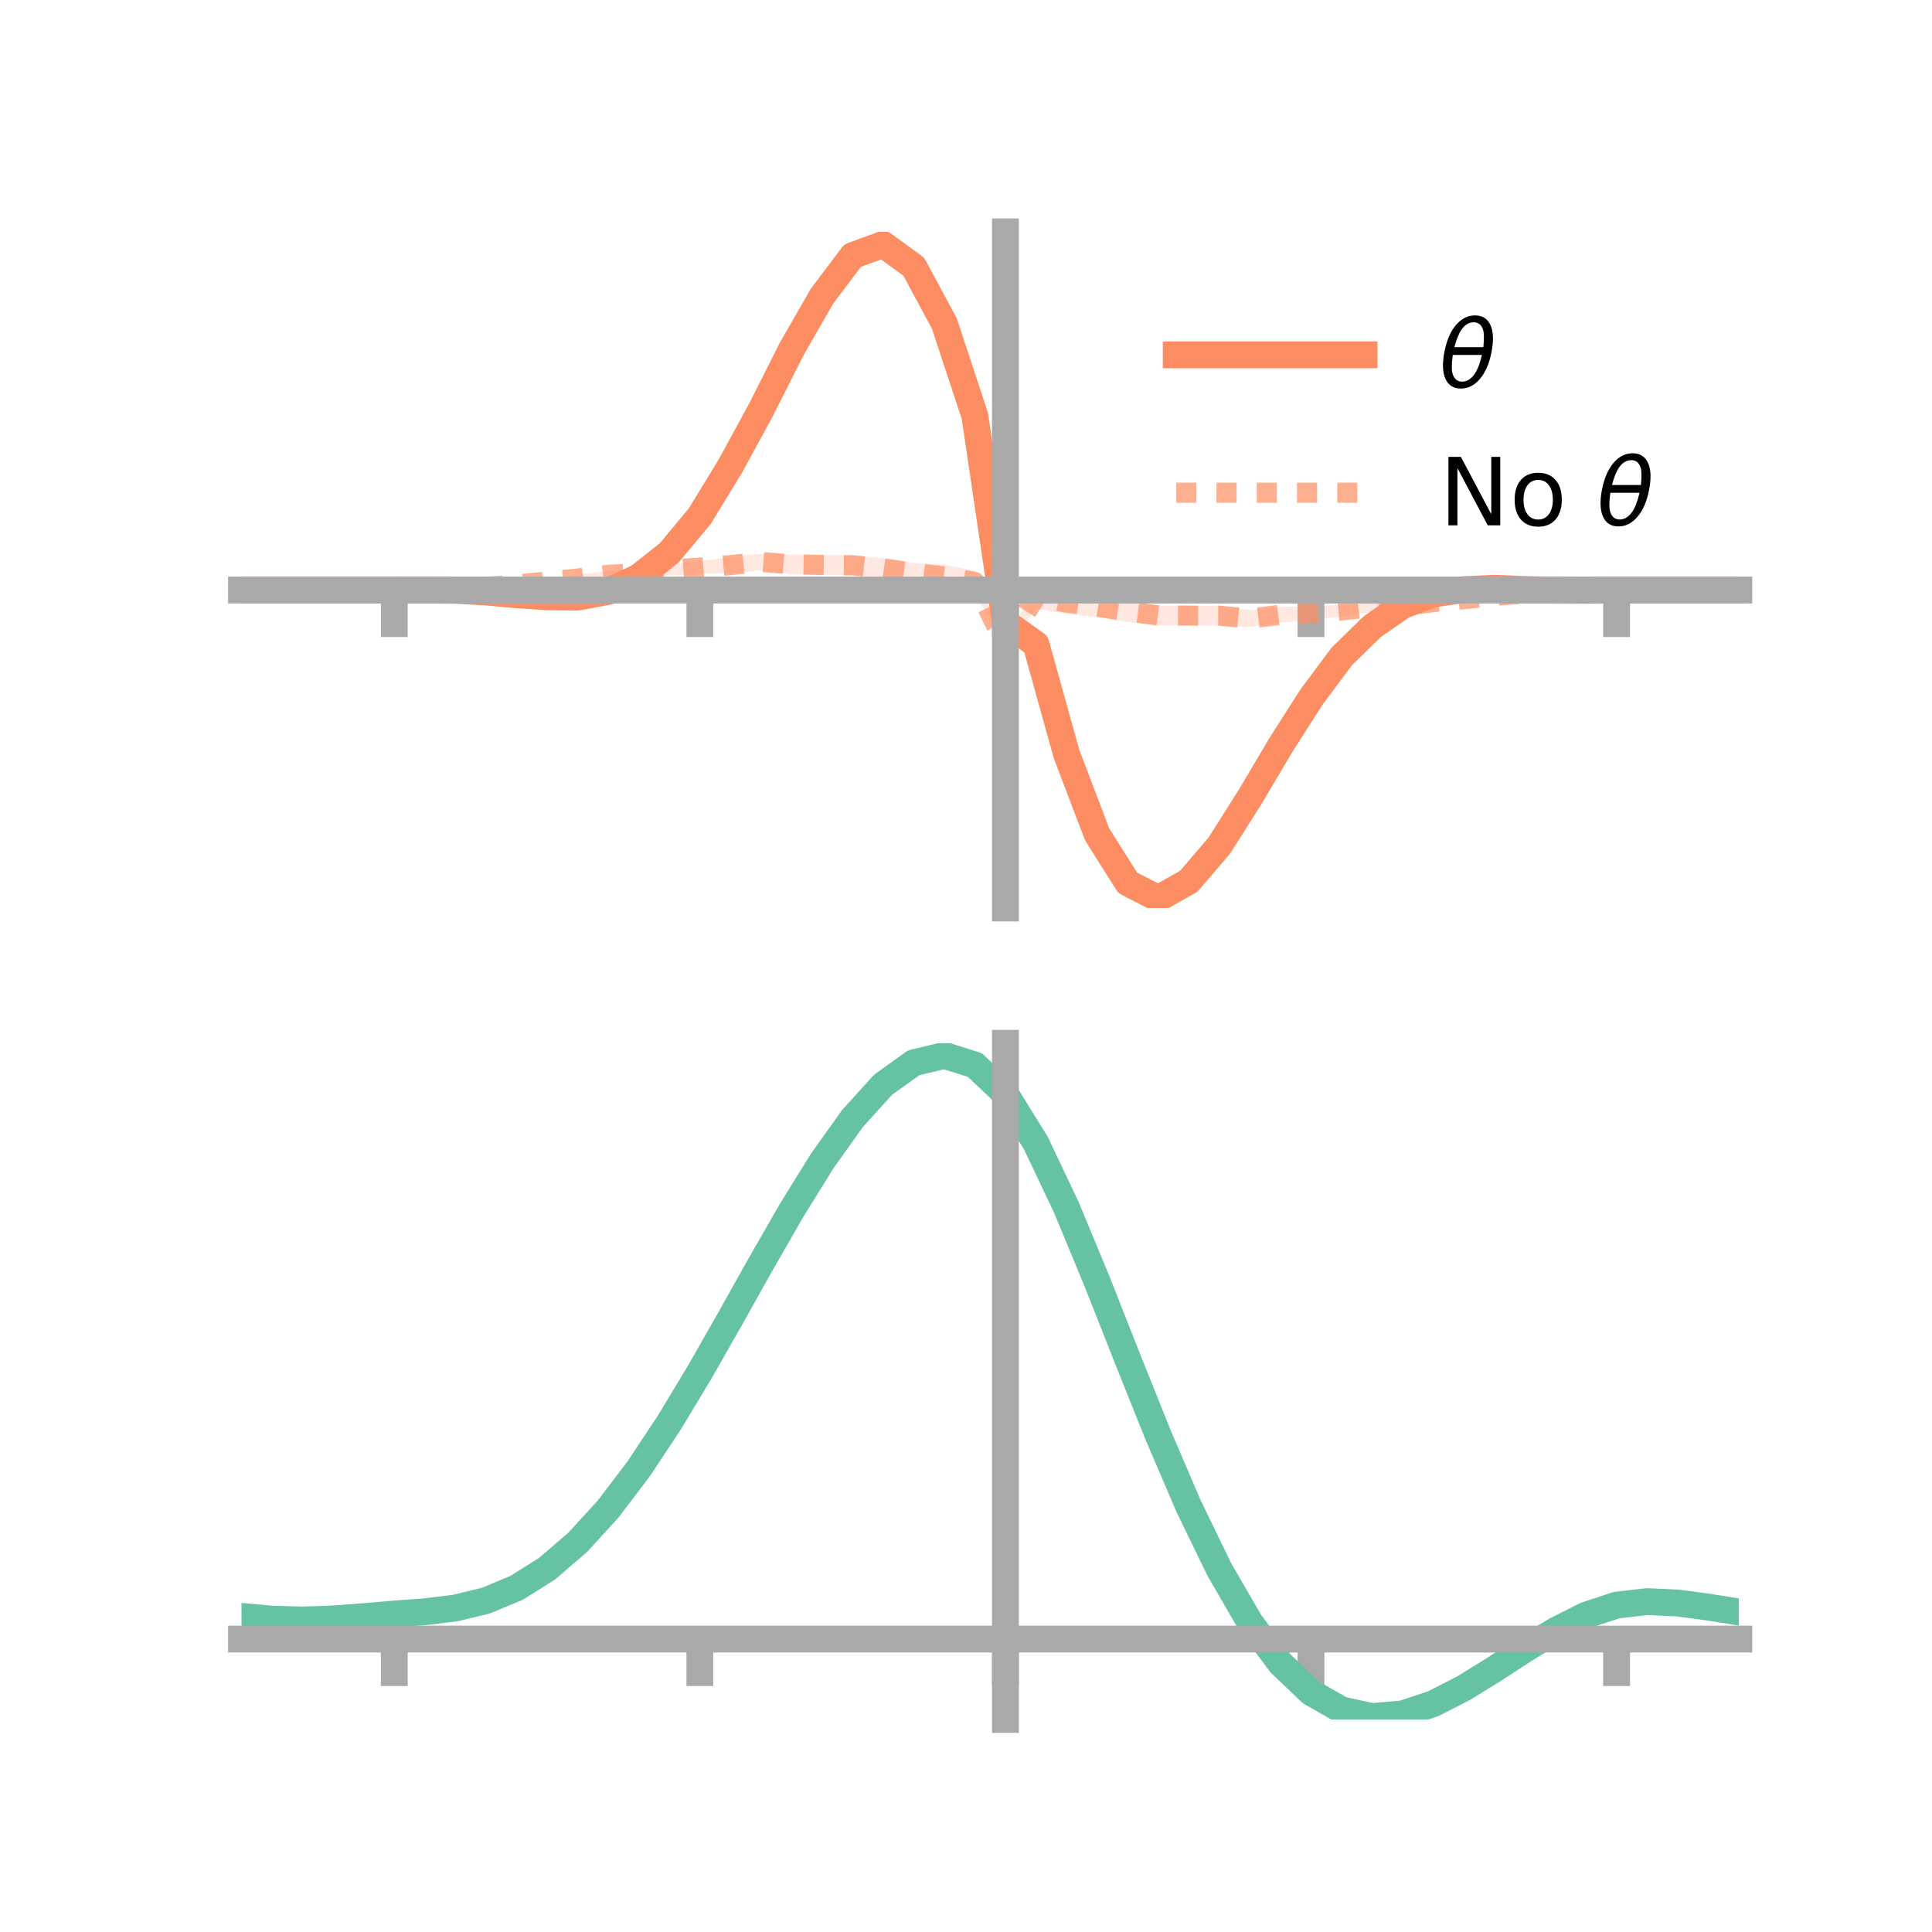 <?xml version="1.0" encoding="utf-8" standalone="no"?>
<!DOCTYPE svg PUBLIC "-//W3C//DTD SVG 1.1//EN"
  "http://www.w3.org/Graphics/SVG/1.1/DTD/svg11.dtd">
<!-- Created with matplotlib (https://matplotlib.org/) -->
<svg height="144pt" version="1.1" viewBox="0 0 144 144" width="144pt" xmlns="http://www.w3.org/2000/svg" xmlns:xlink="http://www.w3.org/1999/xlink">
 <defs>
  <style type="text/css">*{stroke-linecap:butt;stroke-linejoin:round;}</style>
 </defs>
 <g id="figure_1">
  <g id="patch_1">
   <path d="M 0 144 
L 144 144 
L 144 0 
L 0 0 
z
" style="fill:none;"/>
  </g>
  <g id="axes_1">
   <g id="patch_2">
    <path d="M 18 67.68 
L 129.6 67.68 
L 129.6 17.28 
L 18 17.28 
z
" style="fill:none;"/>
   </g>
   <g id="PolyCollection_1">
    <path clip-path="url(#p7563afd115)" d="M 18 43.981 
L 18 43.981 
L 20.278 43.981 
L 22.555 43.981 
L 24.833 43.981 
L 27.11 43.981 
L 29.388 43.98 
L 31.665 43.953 
L 33.943 43.948 
L 36.22 44.04 
L 38.498 44.21 
L 40.776 44.304 
L 43.053 44.329 
L 45.331 43.76 
L 47.608 42.668 
L 49.886 40.855 
L 52.163 38.026 
L 54.441 34.16 
L 56.718 29.85 
L 58.996 25.411 
L 61.273 21.212 
L 63.551 18.249 
L 65.829 17.28 
L 68.106 18.909 
L 70.384 23.121 
L 72.661 30.039 
L 74.939 46.145 
L 77.216 47.178 
L 79.494 55.326 
L 81.771 61.286 
L 84.049 64.941 
L 86.327 66.266 
L 88.604 64.946 
L 90.882 62.448 
L 93.159 58.812 
L 95.437 55.045 
L 97.714 51.562 
L 99.992 48.594 
L 102.269 46.361 
L 104.547 44.796 
L 106.824 44.075 
L 109.102 43.741 
L 111.38 43.721 
L 113.657 43.845 
L 115.935 43.932 
L 118.212 43.978 
L 120.49 43.981 
L 122.767 43.981 
L 125.045 43.981 
L 127.322 43.981 
L 129.6 43.981 
L 129.6 43.981 
L 129.6 43.981 
L 127.322 43.981 
L 125.045 43.981 
L 122.767 43.981 
L 120.49 43.983 
L 118.212 44.024 
L 115.935 44.053 
L 113.657 44.03 
L 111.38 43.967 
L 109.102 44.157 
L 106.824 44.464 
L 104.547 45.473 
L 102.269 47.072 
L 99.992 49.294 
L 97.714 52.456 
L 95.437 56.12 
L 93.159 60.044 
L 90.882 63.603 
L 88.604 66.425 
L 86.327 67.68 
L 84.049 66.657 
L 81.771 63.078 
L 79.494 57.077 
L 77.216 48.852 
L 74.939 46.639 
L 72.661 31.965 
L 70.384 25.083 
L 68.106 20.846 
L 65.829 19.157 
L 63.551 19.847 
L 61.273 22.92 
L 58.996 26.656 
L 56.718 31.25 
L 54.441 35.309 
L 52.163 38.899 
L 49.886 41.55 
L 47.608 43.35 
L 45.331 44.408 
L 43.053 44.68 
L 40.776 44.662 
L 38.498 44.449 
L 36.22 44.206 
L 33.943 44.055 
L 31.665 43.991 
L 29.388 43.981 
L 27.11 43.981 
L 24.833 43.981 
L 22.555 43.981 
L 20.278 43.981 
L 18 43.981 
z
" style="fill:#fc8d62;fill-opacity:0.2;"/>
   </g>
   <g id="PolyCollection_2">
    <path clip-path="url(#p7563afd115)" d="M 18 43.981 
L 18 43.981 
L 20.278 43.981 
L 22.555 43.981 
L 24.833 43.981 
L 27.11 43.981 
L 29.388 43.98 
L 31.665 43.935 
L 33.943 43.82 
L 36.22 43.639 
L 38.498 43.4 
L 40.776 43.126 
L 43.053 42.845 
L 45.331 42.531 
L 47.608 42.393 
L 49.886 42.037 
L 52.163 41.835 
L 54.441 41.522 
L 56.718 41.273 
L 58.996 41.323 
L 61.273 41.387 
L 63.551 41.369 
L 65.829 41.62 
L 68.106 41.967 
L 70.384 42.076 
L 72.661 42.545 
L 74.939 47.815 
L 77.216 43.571 
L 79.494 44.076 
L 81.771 44.405 
L 84.049 44.793 
L 86.327 45.123 
L 88.604 45.165 
L 90.882 45.144 
L 93.159 45.484 
L 95.437 45.223 
L 97.714 45.217 
L 99.992 45.027 
L 102.269 44.886 
L 104.547 44.84 
L 106.824 44.589 
L 109.102 44.448 
L 111.38 44.232 
L 113.657 44.125 
L 115.935 44.04 
L 118.212 43.994 
L 120.49 43.981 
L 122.767 43.981 
L 125.045 43.981 
L 127.322 43.981 
L 129.6 43.981 
L 129.6 43.981 
L 129.6 43.981 
L 127.322 43.981 
L 125.045 43.981 
L 122.767 43.981 
L 120.49 43.983 
L 118.212 44.038 
L 115.935 44.167 
L 113.657 44.354 
L 111.38 44.594 
L 109.102 44.871 
L 106.824 45.178 
L 104.547 45.512 
L 102.269 45.598 
L 99.992 45.968 
L 97.714 46.168 
L 95.437 46.413 
L 93.159 46.726 
L 90.882 46.636 
L 88.604 46.604 
L 86.327 46.618 
L 84.049 46.355 
L 81.771 46.011 
L 79.494 45.743 
L 77.216 45.382 
L 74.939 48.309 
L 72.661 44.217 
L 70.384 43.865 
L 68.106 43.425 
L 65.829 43.106 
L 63.551 42.897 
L 61.273 42.825 
L 58.996 42.807 
L 56.718 42.493 
L 54.441 42.716 
L 52.163 42.771 
L 49.886 42.898 
L 47.608 43.083 
L 45.331 43.151 
L 43.053 43.397 
L 40.776 43.557 
L 38.498 43.739 
L 36.22 43.85 
L 33.943 43.941 
L 31.665 43.977 
L 29.388 43.981 
L 27.11 43.981 
L 24.833 43.981 
L 22.555 43.981 
L 20.278 43.981 
L 18 43.981 
z
" style="fill:#fc8d62;fill-opacity:0.2;"/>
   </g>
   <g id="matplotlib.axis_1">
    <g id="xtick_1">
     <g id="line2d_1">
      <defs>
       <path d="M 0 0 
L 0 3.5 
" id="maba264e1df" style="stroke:#a9a9a9;stroke-width:2;"/>
      </defs>
      <g>
       <use style="fill:#a9a9a9;stroke:#a9a9a9;stroke-width:2;" x="29.388" xlink:href="#maba264e1df" y="43.981"/>
      </g>
     </g>
    </g>
    <g id="xtick_2">
     <g id="line2d_2">
      <g>
       <use style="fill:#a9a9a9;stroke:#a9a9a9;stroke-width:2;" x="52.163" xlink:href="#maba264e1df" y="43.981"/>
      </g>
     </g>
    </g>
    <g id="xtick_3">
     <g id="line2d_3">
      <g>
       <use style="fill:#a9a9a9;stroke:#a9a9a9;stroke-width:2;" x="74.939" xlink:href="#maba264e1df" y="43.981"/>
      </g>
     </g>
    </g>
    <g id="xtick_4">
     <g id="line2d_4">
      <g>
       <use style="fill:#a9a9a9;stroke:#a9a9a9;stroke-width:2;" x="97.714" xlink:href="#maba264e1df" y="43.981"/>
      </g>
     </g>
    </g>
    <g id="xtick_5">
     <g id="line2d_5">
      <g>
       <use style="fill:#a9a9a9;stroke:#a9a9a9;stroke-width:2;" x="120.49" xlink:href="#maba264e1df" y="43.981"/>
      </g>
     </g>
    </g>
   </g>
   <g id="matplotlib.axis_2"/>
   <g id="line2d_6">
    <path clip-path="url(#p7563afd115)" d="M 18 43.981 
L 20.278 43.981 
L 22.555 43.981 
L 24.833 43.981 
L 27.11 43.981 
L 29.388 43.981 
L 31.665 43.972 
L 33.943 44.001 
L 36.22 44.123 
L 38.498 44.33 
L 40.776 44.483 
L 43.053 44.505 
L 45.331 44.084 
L 47.608 43.009 
L 49.886 41.202 
L 52.163 38.462 
L 54.441 34.734 
L 56.718 30.55 
L 58.996 26.033 
L 61.273 22.066 
L 63.551 19.048 
L 65.829 18.218 
L 68.106 19.878 
L 70.384 24.102 
L 72.661 31.002 
L 74.939 46.392 
L 77.216 48.015 
L 79.494 56.202 
L 81.771 62.182 
L 84.049 65.799 
L 86.327 66.973 
L 88.604 65.685 
L 90.882 63.025 
L 93.159 59.428 
L 95.437 55.583 
L 97.714 52.009 
L 99.992 48.944 
L 102.269 46.717 
L 104.547 45.134 
L 106.824 44.27 
L 109.102 43.949 
L 111.38 43.844 
L 113.657 43.937 
L 115.935 43.992 
L 118.212 44.001 
L 120.49 43.982 
L 122.767 43.981 
L 125.045 43.981 
L 127.322 43.981 
L 129.6 43.981 
" style="fill:none;stroke:#fc8d62;stroke-linecap:square;stroke-width:2;"/>
   </g>
   <g id="line2d_7">
    <path clip-path="url(#p7563afd115)" d="M 18 43.981 
L 20.278 43.981 
L 22.555 43.981 
L 24.833 43.981 
L 27.11 43.981 
L 29.388 43.981 
L 31.665 43.956 
L 33.943 43.881 
L 36.22 43.744 
L 38.498 43.57 
L 40.776 43.341 
L 43.053 43.121 
L 45.331 42.841 
L 47.608 42.738 
L 49.886 42.468 
L 52.163 42.303 
L 54.441 42.119 
L 56.718 41.883 
L 58.996 42.065 
L 61.273 42.106 
L 63.551 42.133 
L 65.829 42.363 
L 68.106 42.696 
L 70.384 42.97 
L 72.661 43.381 
L 74.939 48.062 
L 77.216 44.476 
L 79.494 44.91 
L 81.771 45.208 
L 84.049 45.574 
L 86.327 45.871 
L 88.604 45.885 
L 90.882 45.89 
L 93.159 46.105 
L 95.437 45.818 
L 97.714 45.693 
L 99.992 45.498 
L 102.269 45.242 
L 104.547 45.176 
L 106.824 44.884 
L 109.102 44.659 
L 111.38 44.413 
L 113.657 44.239 
L 115.935 44.104 
L 118.212 44.016 
L 120.49 43.982 
L 122.767 43.981 
L 125.045 43.981 
L 127.322 43.981 
L 129.6 43.981 
" style="fill:none;stroke:#fc8d62;stroke-dasharray:1.5,1.5;stroke-dashoffset:0;stroke-opacity:0.7;stroke-width:1.5;"/>
   </g>
   <g id="patch_3">
    <path d="M 74.939 67.68 
L 74.939 17.28 
" style="fill:none;stroke:#a9a9a9;stroke-linecap:square;stroke-linejoin:miter;stroke-width:2;"/>
   </g>
   <g id="patch_4">
    <path d="M 129.6 67.68 
L 129.6 17.28 
" style="fill:none;"/>
   </g>
   <g id="patch_5">
    <path d="M 18 43.981 
L 129.6 43.981 
" style="fill:none;stroke:#a9a9a9;stroke-linecap:square;stroke-linejoin:miter;stroke-width:2;"/>
   </g>
   <g id="patch_6">
    <path d="M 18 17.28 
L 129.6 17.28 
" style="fill:none;"/>
   </g>
   <g id="legend_1">
    <g id="line2d_8">
     <path d="M 87.67 26.449 
L 101.67 26.449 
" style="fill:none;stroke:#fc8d62;stroke-linecap:square;stroke-width:2;"/>
    </g>
    <g id="line2d_9"/>
    <g id="text_1">
     <!-- $\theta$ -->
     <g transform="translate(107.27 28.899)scale(0.07 -0.07)">
      <defs>
       <path d="M 45.516 34.672 
L 14.453 34.672 
Q 12.359 20.062 14.5 13.875 
Q 17.188 6.25 24.469 6.25 
Q 31.781 6.25 37.359 13.922 
Q 42.234 20.656 45.516 34.672 
z
M 47.016 42.969 
Q 48.344 56.844 46.625 61.719 
Q 43.953 69.438 36.766 69.438 
Q 29.297 69.438 23.828 61.812 
Q 19.531 55.672 16.156 42.969 
z
M 38.188 76.766 
Q 49.906 76.766 54.594 66.406 
Q 59.281 56.109 55.719 37.844 
Q 52.203 19.625 43.453 9.281 
Q 34.766 -1.125 23.047 -1.125 
Q 11.281 -1.125 6.641 9.281 
Q 2 19.625 5.516 37.844 
Q 9.078 56.109 17.719 66.406 
Q 26.422 76.766 38.188 76.766 
z
" id="DejaVuSans-Oblique-952"/>
      </defs>
      <use transform="translate(0 0.234)" xlink:href="#DejaVuSans-Oblique-952"/>
     </g>
    </g>
    <g id="line2d_10">
     <path d="M 87.67 36.724 
L 101.67 36.724 
" style="fill:none;stroke:#fc8d62;stroke-dasharray:1.5,1.5;stroke-dashoffset:0;stroke-opacity:0.7;stroke-width:1.5;"/>
    </g>
    <g id="line2d_11"/>
    <g id="text_2">
     <!-- No $\theta$ -->
     <g transform="translate(107.27 39.174)scale(0.07 -0.07)">
      <defs>
       <path d="M 9.812 72.906 
L 23.094 72.906 
L 55.422 11.922 
L 55.422 72.906 
L 64.984 72.906 
L 64.984 0 
L 51.703 0 
L 19.391 60.984 
L 19.391 0 
L 9.812 0 
z
" id="DejaVuSans-78"/>
       <path d="M 30.609 48.391 
Q 23.391 48.391 19.188 42.75 
Q 14.984 37.109 14.984 27.297 
Q 14.984 17.484 19.156 11.844 
Q 23.344 6.203 30.609 6.203 
Q 37.797 6.203 41.984 11.859 
Q 46.188 17.531 46.188 27.297 
Q 46.188 37.016 41.984 42.703 
Q 37.797 48.391 30.609 48.391 
z
M 30.609 56 
Q 42.328 56 49.016 48.375 
Q 55.719 40.766 55.719 27.297 
Q 55.719 13.875 49.016 6.219 
Q 42.328 -1.422 30.609 -1.422 
Q 18.844 -1.422 12.172 6.219 
Q 5.516 13.875 5.516 27.297 
Q 5.516 40.766 12.172 48.375 
Q 18.844 56 30.609 56 
z
" id="DejaVuSans-111"/>
       <path id="DejaVuSans-32"/>
      </defs>
      <use transform="translate(0 0.234)" xlink:href="#DejaVuSans-78"/>
      <use transform="translate(74.805 0.234)" xlink:href="#DejaVuSans-111"/>
      <use transform="translate(135.986 0.234)" xlink:href="#DejaVuSans-32"/>
      <use transform="translate(167.773 0.234)" xlink:href="#DejaVuSans-Oblique-952"/>
     </g>
    </g>
   </g>
  </g>
  <g id="axes_2">
   <g id="patch_7">
    <path d="M 18 128.16 
L 129.6 128.16 
L 129.6 77.76 
L 18 77.76 
z
" style="fill:none;"/>
   </g>
   <g id="PolyCollection_3">
    <path clip-path="url(#p00d654a119)" d="M 18 120.513 
L 18 120.435 
L 20.278 120.652 
L 22.555 120.715 
L 24.833 120.631 
L 27.11 120.448 
L 29.388 120.246 
L 31.665 120.073 
L 33.943 119.788 
L 36.22 119.23 
L 38.498 118.271 
L 40.776 116.819 
L 43.053 114.825 
L 45.331 112.279 
L 47.608 109.213 
L 49.886 105.696 
L 52.163 101.829 
L 54.441 97.74 
L 56.718 93.584 
L 58.996 89.536 
L 61.273 85.785 
L 63.551 82.529 
L 65.829 79.973 
L 68.106 78.317 
L 70.384 77.76 
L 72.661 78.49 
L 74.939 80.678 
L 77.216 84.41 
L 79.494 89.288 
L 81.771 94.865 
L 84.049 100.722 
L 86.327 106.495 
L 88.604 111.882 
L 90.882 116.65 
L 93.159 120.632 
L 95.437 123.733 
L 97.714 125.922 
L 99.992 127.227 
L 102.269 127.726 
L 104.547 127.534 
L 106.824 126.788 
L 109.102 125.642 
L 111.38 124.26 
L 113.657 122.803 
L 115.935 121.433 
L 118.212 120.301 
L 120.49 119.556 
L 122.767 119.297 
L 125.045 119.406 
L 127.322 119.72 
L 129.6 120.099 
L 129.6 120.203 
L 129.6 120.203 
L 127.322 119.848 
L 125.045 119.552 
L 122.767 119.453 
L 120.49 119.716 
L 118.212 120.47 
L 115.935 121.633 
L 113.657 123.052 
L 111.38 124.563 
L 109.102 125.997 
L 106.824 127.183 
L 104.547 127.955 
L 102.269 128.16 
L 99.992 127.666 
L 97.714 126.373 
L 95.437 124.22 
L 93.159 121.19 
L 90.882 117.317 
L 88.604 112.69 
L 86.327 107.465 
L 84.049 101.863 
L 81.771 96.176 
L 79.494 90.757 
L 77.216 86.015 
L 74.939 82.389 
L 72.661 80.27 
L 70.384 79.567 
L 68.106 80.111 
L 65.829 81.712 
L 63.551 84.177 
L 61.273 87.308 
L 58.996 90.91 
L 56.718 94.789 
L 54.441 98.766 
L 52.163 102.675 
L 49.886 106.369 
L 47.608 109.729 
L 45.331 112.66 
L 43.053 115.101 
L 40.776 117.023 
L 38.498 118.432 
L 36.22 119.37 
L 33.943 119.917 
L 31.665 120.192 
L 29.388 120.355 
L 27.11 120.541 
L 24.833 120.704 
L 22.555 120.773 
L 20.278 120.711 
L 18 120.513 
z
" style="fill:#66c2a5;fill-opacity:0.2;"/>
   </g>
   <g id="matplotlib.axis_3">
    <g id="xtick_6">
     <g id="line2d_12">
      <g>
       <use style="fill:#a9a9a9;stroke:#a9a9a9;stroke-width:2;" x="29.388" xlink:href="#maba264e1df" y="122.168"/>
      </g>
     </g>
    </g>
    <g id="xtick_7">
     <g id="line2d_13">
      <g>
       <use style="fill:#a9a9a9;stroke:#a9a9a9;stroke-width:2;" x="52.163" xlink:href="#maba264e1df" y="122.168"/>
      </g>
     </g>
    </g>
    <g id="xtick_8">
     <g id="line2d_14">
      <g>
       <use style="fill:#a9a9a9;stroke:#a9a9a9;stroke-width:2;" x="74.939" xlink:href="#maba264e1df" y="122.168"/>
      </g>
     </g>
    </g>
    <g id="xtick_9">
     <g id="line2d_15">
      <g>
       <use style="fill:#a9a9a9;stroke:#a9a9a9;stroke-width:2;" x="97.714" xlink:href="#maba264e1df" y="122.168"/>
      </g>
     </g>
    </g>
    <g id="xtick_10">
     <g id="line2d_16">
      <g>
       <use style="fill:#a9a9a9;stroke:#a9a9a9;stroke-width:2;" x="120.49" xlink:href="#maba264e1df" y="122.168"/>
      </g>
     </g>
    </g>
   </g>
   <g id="matplotlib.axis_4"/>
   <g id="line2d_17">
    <path clip-path="url(#p00d654a119)" d="M 18 120.474 
L 20.278 120.682 
L 22.555 120.744 
L 24.833 120.667 
L 27.11 120.495 
L 29.388 120.3 
L 31.665 120.133 
L 33.943 119.853 
L 36.22 119.3 
L 38.498 118.352 
L 40.776 116.921 
L 43.053 114.963 
L 45.331 112.469 
L 47.608 109.471 
L 49.886 106.033 
L 52.163 102.252 
L 54.441 98.253 
L 56.718 94.187 
L 58.996 90.223 
L 61.273 86.547 
L 63.551 83.353 
L 65.829 80.842 
L 68.106 79.214 
L 70.384 78.664 
L 72.661 79.38 
L 74.939 81.533 
L 77.216 85.213 
L 79.494 90.023 
L 81.771 95.52 
L 84.049 101.293 
L 86.327 106.98 
L 88.604 112.286 
L 90.882 116.983 
L 93.159 120.911 
L 95.437 123.976 
L 97.714 126.147 
L 99.992 127.446 
L 102.269 127.943 
L 104.547 127.744 
L 106.824 126.985 
L 109.102 125.82 
L 111.38 124.411 
L 113.657 122.928 
L 115.935 121.533 
L 118.212 120.386 
L 120.49 119.636 
L 122.767 119.375 
L 125.045 119.479 
L 127.322 119.784 
L 129.6 120.151 
" style="fill:none;stroke:#66c2a5;stroke-linecap:square;stroke-width:2;"/>
   </g>
   <g id="patch_8">
    <path d="M 74.939 128.16 
L 74.939 77.76 
" style="fill:none;stroke:#a9a9a9;stroke-linecap:square;stroke-linejoin:miter;stroke-width:2;"/>
   </g>
   <g id="patch_9">
    <path d="M 129.6 128.16 
L 129.6 77.76 
" style="fill:none;"/>
   </g>
   <g id="patch_10">
    <path d="M 18 122.168 
L 129.6 122.168 
" style="fill:none;stroke:#a9a9a9;stroke-linecap:square;stroke-linejoin:miter;stroke-width:2;"/>
   </g>
   <g id="patch_11">
    <path d="M 18 77.76 
L 129.6 77.76 
" style="fill:none;"/>
   </g>
  </g>
 </g>
 <defs>
  <clipPath id="p7563afd115">
   <rect height="50.4" width="111.6" x="18" y="17.28"/>
  </clipPath>
  <clipPath id="p00d654a119">
   <rect height="50.4" width="111.6" x="18" y="77.76"/>
  </clipPath>
 </defs>
</svg>
